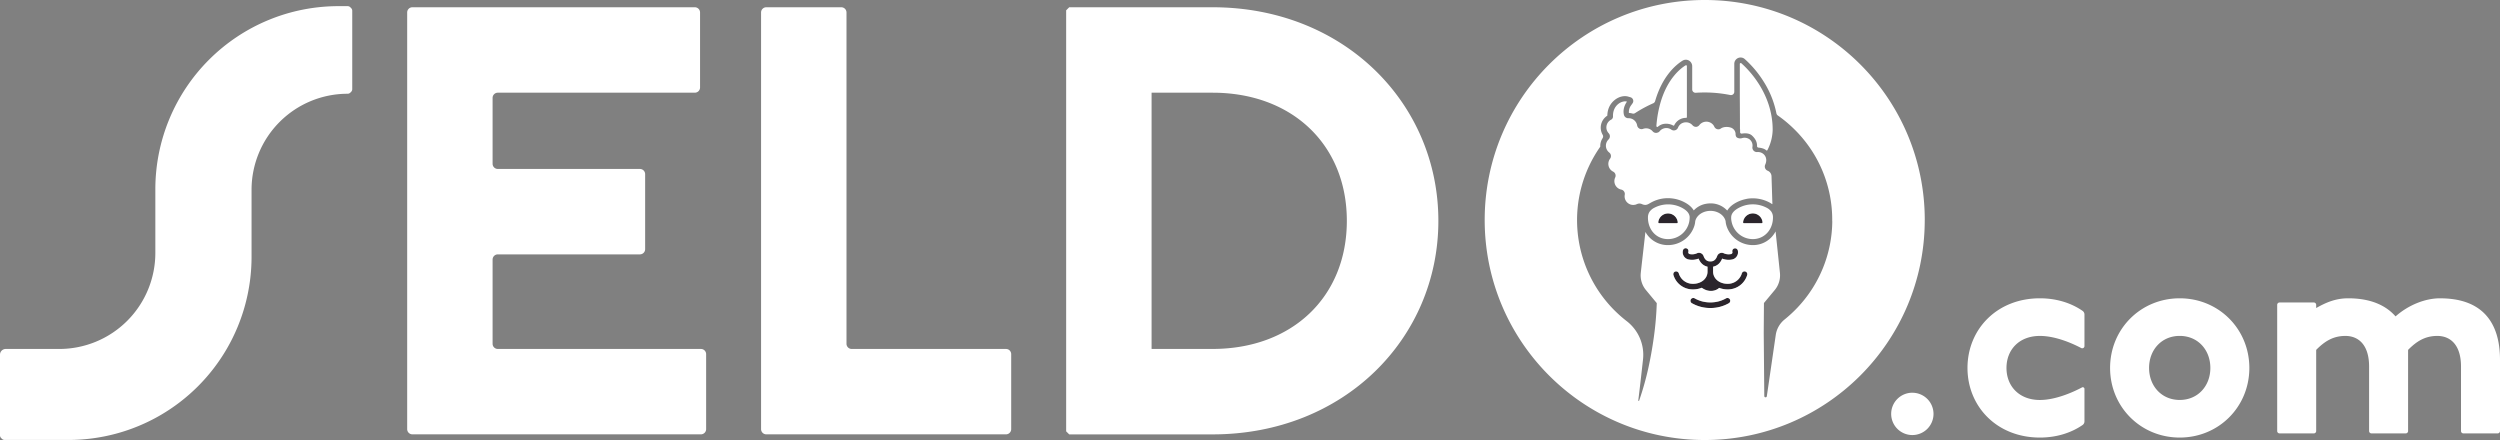 <svg xmlns="http://www.w3.org/2000/svg" viewBox="0 0 2244.04 395"><rect x="0" y="0" width="2244.04" height="395" fill="#808080" stroke="none"/><defs><style>.cls-1{fill:#2b252c;}.cls-2{fill:#fff;}</style></defs><title>Asset 2</title><g id="Layer_2" data-name="Layer 2"><g id="Layer_1-2" data-name="Layer 1"><path class="cls-1" d="M1532.75,243.87v-4.48c-3.62-.73-6.42-3.23-8-7.24a15.73,15.73,0,0,1-9.34.71,6.63,6.63,0,0,1-4.7-8,2.51,2.51,0,1,1,4.87,1.2,1.6,1.6,0,0,0,1.07,2,10.45,10.45,0,0,0,6.56-.65,4.27,4.27,0,0,1,3.53-.13,4.36,4.36,0,0,1,2.49,2.59c1.71,4.8,4.84,4.8,5.86,4.8h.49c1,0,4.15,0,5.86-4.8a4.39,4.39,0,0,1,2.49-2.59,4.27,4.27,0,0,1,3.53.13,10.45,10.45,0,0,0,6.56.65,1.6,1.6,0,0,0,1.07-2,2.51,2.51,0,1,1,4.88-1.2,6.63,6.63,0,0,1-4.7,8,15.76,15.76,0,0,1-9.35-.71c-1.63,4-4.45,6.55-8.12,7.26v4.46c0,6.22,5.61,10.91,13,10.91a13.1,13.1,0,0,0,12.77-9.29,2.51,2.51,0,0,1,4.85,1.32,18.08,18.08,0,0,1-17.62,13,21,21,0,0,1-7.56-1.38c-3.12,3-9.55,4.32-15.62-.12a20.76,20.76,0,0,1-7.83,1.5,18.09,18.09,0,0,1-17.62-13,2.5,2.5,0,0,1,1.76-3.07,2.53,2.53,0,0,1,3.09,1.75,13.1,13.1,0,0,0,12.77,9.29C1527.18,254.78,1532.75,250.09,1532.75,243.87Zm40.61-52.3a8.79,8.79,0,0,0-8.73,7.89.82.82,0,0,0,.81.9h15.85a.82.82,0,0,0,.81-.9A8.79,8.79,0,0,0,1573.36,191.57Zm-20.54,77.2a2.53,2.53,0,0,0-3.43-.94,28,28,0,0,1-13.84,3.65h-.49a28,28,0,0,1-13.84-3.65,2.51,2.51,0,0,0-2.48,4.37,33,33,0,0,0,16.32,4.31h.49a33.08,33.08,0,0,0,16.33-4.31A2.53,2.53,0,0,0,1552.82,268.77Zm-55.57-77.2a8.79,8.79,0,0,0-8.74,7.89.82.82,0,0,0,.82.9h15.84a.83.83,0,0,0,.82-.9A8.79,8.79,0,0,0,1497.25,191.57Z"/><path class="cls-2" d="M315.18,7.25a3.43,3.43,0,0,1,1,2.44V80a3.46,3.46,0,0,1-1,2.44l-.71.71a3.47,3.47,0,0,1-2.45,1h0a86.22,86.22,0,0,0-86.22,86.22v60.14A164.35,164.35,0,0,1,61.45,394.91H4.17a3.46,3.46,0,0,1-2.44-1L1,393.18a3.45,3.45,0,0,1-1-2.44V318.38a5.14,5.14,0,0,1,5.15-5.15H53.21A86.23,86.23,0,0,0,139.44,227V169.87A164.35,164.35,0,0,1,303.79,5.52H312a3.46,3.46,0,0,1,2.45,1ZM632.49,314.6a4.68,4.68,0,0,0-3.31-1.37H446.84a4.68,4.68,0,0,1-4.68-4.67V233a4.68,4.68,0,0,1,4.68-4.67H574.41a4.72,4.72,0,0,0,3.31-1.37h0a4.68,4.68,0,0,0,1.37-3.31V156.33a4.65,4.65,0,0,0-1.37-3.3h0a4.68,4.68,0,0,0-3.31-1.37H446.84a4.68,4.68,0,0,1-4.68-4.68V87.87a4.68,4.68,0,0,1,4.68-4.67H623.71a4.7,4.7,0,0,0,3.3-1.37h0a4.68,4.68,0,0,0,1.37-3.31V11.19A4.65,4.65,0,0,0,627,7.89h0a4.65,4.65,0,0,0-3.3-1.37H370.16a4.68,4.68,0,0,0-3.31,1.37h0a4.69,4.69,0,0,0-1.36,3.3v374a4.71,4.71,0,0,0,1.36,3.31h0a4.68,4.68,0,0,0,3.31,1.37h259a4.68,4.68,0,0,0,3.31-1.37h0a4.68,4.68,0,0,0,1.37-3.31V317.91a4.68,4.68,0,0,0-1.37-3.31Zm273.84,0a4.64,4.64,0,0,0-3.3-1.37H764.5a4.67,4.67,0,0,1-4.67-4.67V11.19a4.7,4.7,0,0,0-1.37-3.3h0a4.68,4.68,0,0,0-3.31-1.37H687.82a4.64,4.64,0,0,0-3.3,1.37h0a4.65,4.65,0,0,0-1.37,3.3v374a4.68,4.68,0,0,0,1.37,3.31h0a4.64,4.64,0,0,0,3.3,1.37H903a4.64,4.64,0,0,0,3.3-1.37h0a4.68,4.68,0,0,0,1.37-3.31V317.91a4.68,4.68,0,0,0-1.37-3.31ZM1291.1,198.21c0,105.71-84.9,191.7-202.65,191.7H959.74L957,387.17V9.26l2.74-2.74h128.71C1206.2,6.52,1291.1,92.51,1291.1,198.21Zm-82.16,0c0-68.46-49.29-115-120.49-115h-54.77v230h54.77C1159.65,313.23,1208.94,266.68,1208.94,198.21ZM1590,190.06a8.92,8.92,0,0,1,1.45,5.13,22,22,0,0,1-.86,6.14c-2.33,8.08-9.1,13.3-17.24,13.3A19.48,19.48,0,0,1,1554.3,199a15.11,15.11,0,0,1-.37-3.94c.06-3.3,2.46-6.21,7.14-8.64a26.69,26.69,0,0,1,24.59,0,11.57,11.57,0,0,1,4.36,3.64Zm-7.92,9.4a8.78,8.78,0,0,0-17.47,0,.82.82,0,0,0,.81.9h15.85A.82.82,0,0,0,1582.1,199.46Zm-65.42-4.4a21,21,0,0,1-.37,3.94,19.48,19.48,0,0,1-19.06,15.63c-8,0-14.51-4.85-17-12.65a21.78,21.78,0,0,1-1-6.79,9,9,0,0,1,1.37-5h0a11.43,11.43,0,0,1,4.43-3.74,26.69,26.69,0,0,1,24.59,0C1514.23,188.85,1516.62,191.76,1516.68,195.06Zm-10.69,4.4a8.79,8.79,0,0,0-17.48,0,.82.82,0,0,0,.82.9h15.84A.83.83,0,0,0,1506,199.46Zm221.71-2c0,109.08-88.43,197.5-197.5,197.5s-197.5-88.42-197.5-197.5S1421.12,0,1530.2,0,1727.7,88.42,1727.7,197.5Zm-195,41.89v4.48c0,6.22-5.57,10.91-13,10.91a13.1,13.1,0,0,1-12.77-9.29,2.53,2.53,0,0,0-3.09-1.75,2.5,2.5,0,0,0-1.76,3.07,18.09,18.09,0,0,0,17.62,13,20.76,20.76,0,0,0,7.83-1.5c6.07,4.44,12.5,3.08,15.62.12a21,21,0,0,0,7.56,1.38,18.08,18.08,0,0,0,17.62-13,2.51,2.51,0,0,0-4.85-1.32,13.1,13.1,0,0,1-12.77,9.29c-7.43,0-13-4.69-13-10.91v-4.46c3.67-.71,6.49-3.22,8.12-7.26a15.76,15.76,0,0,0,9.35.71,6.63,6.63,0,0,0,4.7-8,2.51,2.51,0,1,0-4.88,1.2,1.6,1.6,0,0,1-1.07,2,10.45,10.45,0,0,1-6.56-.65,4.27,4.27,0,0,0-3.53-.13,4.39,4.39,0,0,0-2.49,2.59c-1.71,4.8-4.83,4.8-5.86,4.8h-.49c-1,0-4.15,0-5.86-4.8a4.36,4.36,0,0,0-2.49-2.59,4.27,4.27,0,0,0-3.53.13,10.45,10.45,0,0,1-6.56.65,1.6,1.6,0,0,1-1.07-2,2.51,2.51,0,1,0-4.87-1.2,6.63,6.63,0,0,0,4.7,8,15.73,15.73,0,0,0,9.34-.71C1526.33,236.16,1529.13,238.66,1532.75,239.39Zm2.8,37.12a33.08,33.08,0,0,0,16.33-4.31,2.51,2.51,0,1,0-2.49-4.37,28,28,0,0,1-13.84,3.65h-.49a28,28,0,0,1-13.84-3.65,2.51,2.51,0,0,0-2.48,4.37,33,33,0,0,0,16.32,4.31Zm109.14-77.86a113.74,113.74,0,0,0-33.53-82.11,115.5,115.5,0,0,0-15.34-12.89,3,3,0,0,1-1.21-1.88,83.63,83.63,0,0,0-11.43-28.45A93.44,93.44,0,0,0,1566.1,53a5.66,5.66,0,0,0-9.37,4.31s0,11.7,0,25a3,3,0,0,1-3.6,3,115.31,115.31,0,0,0-23-2.3q-4,0-8,.27a3,3,0,0,1-3.18-3V59.56a5.89,5.89,0,0,0-4.69-5.87,5.76,5.76,0,0,0-4,.78c-5.9,3.68-18.07,13.7-24.58,36.23a3.06,3.06,0,0,1-1.7,2,113.47,113.47,0,0,0-16.29,8.82,3,3,0,0,1-2.48.37,12.25,12.25,0,0,0-3.09-.51,10.06,10.06,0,0,1,2.11-7l1.2-1.71a3.49,3.49,0,0,0-1.88-5.36l-2-.59a10.39,10.39,0,0,0-3-.42,14,14,0,0,0-6.19,1.53c-2.26,1.12-9.43,5.52-9.59,16a12.74,12.74,0,0,0-4.19,17.17,2.92,2.92,0,0,1-.08,3.08,12.71,12.71,0,0,0-2.06,7.57,114.6,114.6,0,0,0,12,146.2,117.5,117.5,0,0,0,11.8,10.47,38.16,38.16,0,0,1,14.55,34.41c-1.48,13.39-3.25,29-4.24,36.58a.52.52,0,0,0,.67.57,263.7,263.7,0,0,0,8.4-29.67c1.75-8,3.46-17.19,4.89-27.54h0a287.23,287.23,0,0,0,2.63-30.59l-9.71-11.72a20.63,20.63,0,0,1-4.64-15.33c.44-4.36,2.61-22.94,4.15-36.86A22.86,22.86,0,0,0,1497.25,220a24.85,24.85,0,0,0,23.69-17.44,19,19,0,0,0,.74-4.1c1.38-5.59,7.29-9.17,13.63-9.19s12.25,3.6,13.62,9.19a18.4,18.4,0,0,0,.75,4.1A24.83,24.83,0,0,0,1573.37,220a22.73,22.73,0,0,0,20.42-12.28c1.49,14,3.46,32.94,3.91,37.27a20.71,20.71,0,0,1-4.64,15.33L1583.34,272l-.19,27.05h0l.51,56.48a1.14,1.14,0,0,0,2.27.13l8-54.9a21.93,21.93,0,0,1,7.89-13.94,117.65,117.65,0,0,0,11.53-10.63A114.11,114.11,0,0,0,1644.69,198.65Zm-82.88-82.83.2.45v2.39a1.33,1.33,0,0,0,1.56,1.31c2.27-.37,6.49-.67,9.09,1.71,2.78,2.55,4.7,5.67,4.56,9.44a1.35,1.35,0,0,0,1.23,1.41c1.84.16,5.11.68,7,2.42a.68.68,0,0,0,1.08-.16,41.49,41.49,0,0,0,4.72-18.26c0-33.25-22.85-55.1-28.2-59.76a.85.85,0,0,0-1.3.55s0,14.81,0,30.07C1561.79,98.46,1561.81,109.76,1561.81,115.82Zm-74.76-2.38a.66.66,0,0,0,1.1.42,11.51,11.51,0,0,1,4.26-2.36,13,13,0,0,1,9.58,1.25.66.66,0,0,0,.91-.28,11.76,11.76,0,0,1,8.58-6.48,11.55,11.55,0,0,1,2.09-.17.68.68,0,0,0,.68-.69V59.26a.7.7,0,0,0-.93-.65.79.79,0,0,0-.33.1c-4.52,2.82-15.36,11.34-21.7,31a102.51,102.51,0,0,0-4.44,23.6.61.61,0,0,0,0,.24A1.22,1.22,0,0,0,1487.05,113.44Zm80.67,65.12a31.38,31.38,0,0,1,5.64-.51,32.1,32.1,0,0,1,14.78,3.61,21,21,0,0,1,2.66,1.65v-.17l.2.13-.79-25a5.52,5.52,0,0,0-3.5-5,3.9,3.9,0,0,1-2.2-2.18,4,4,0,0,1,0-3.18c1-2.14,1.68-5.29-.26-8.18a7.93,7.93,0,0,0-.7-.88,7.57,7.57,0,0,0-6.13-2.32,4.06,4.06,0,0,1-4.34-4.65,7.11,7.11,0,0,0-2.81-6.93,7.72,7.72,0,0,0-6.63-.89,5.72,5.72,0,0,1-4.1-.38c-1.77-.84-1.59-3.47-1.59-3.69a6.2,6.2,0,0,0-4.54-5.49,11.93,11.93,0,0,0-5.1-.39h-.1c-.29,0-.57.1-.85.17a7.11,7.11,0,0,0-2.61,1.11,4.26,4.26,0,0,1-1.12.58l-.08,0-.35.09a4.14,4.14,0,0,1-1.68-.06,4.06,4.06,0,0,1-2.67-2.25,7.19,7.19,0,0,0-1.58-2.27,8,8,0,0,0-11.84.85,4.05,4.05,0,0,1-2.16,1.46,3.88,3.88,0,0,1-.75.11,4.05,4.05,0,0,1-3.2-1.41,7.81,7.81,0,0,0-5.28-2.65,8.3,8.3,0,0,0-4.55,1,7.62,7.62,0,0,0-3.22,3.82,4.07,4.07,0,0,1-3.31,2.45,4,4,0,0,1-2.72-.74,7.74,7.74,0,0,0-10.46,1.5,4.17,4.17,0,0,1-1.25,1l-.2,0a4.69,4.69,0,0,1-.8.34,3.79,3.79,0,0,1-.66.11,4,4,0,0,1-3.36-1.42,7.8,7.8,0,0,0-5-2.64,7.59,7.59,0,0,0-2.18.07l-.42.08h0a6,6,0,0,0-1,.3,4.41,4.41,0,0,1-.71.2,4,4,0,0,1-4.6-3.32,7.76,7.76,0,0,0-7.88-6.44h-.14a4,4,0,0,1-3.85-3.06c-.56-2.29-.85-6.71,2.74-11.84a6.74,6.74,0,0,0-3.48,0,9.49,9.49,0,0,0-2.27.8c-1.66.82-7.06,4.16-6.8,12.51a3.17,3.17,0,0,1-1.68,2.91,7.81,7.81,0,0,0-3.79,9.63,8.22,8.22,0,0,0,1.72,2.66,4.32,4.32,0,0,1,.73,1.26,4,4,0,0,1-1,4.24,7.77,7.77,0,0,0,.74,11.77,4,4,0,0,1,.67,5.45,7.73,7.73,0,0,0-1.41,6.2l.11.48a7.81,7.81,0,0,0,4,4.92,4,4,0,0,1,1.89,5.27,7.74,7.74,0,0,0,5.44,10.87,4,4,0,0,1,3.14,4.62,7.72,7.72,0,0,0,1.67,6.38l.19.21a7.69,7.69,0,0,0,5.72,2.57,7.16,7.16,0,0,0,1.3-.13,7,7,0,0,0,1.17-.25,14.5,14.5,0,0,1,2.2-.82l.14,0a.76.76,0,0,0,.16,0,5.2,5.2,0,0,1,.68-.06,6,6,0,0,1,2.37.58,7,7,0,0,0,2.75.65,4.6,4.6,0,0,0,.84-.08c1.6-.23,2.9-1.26,5-2.37a31.39,31.39,0,0,1,8.9-3.09,32,32,0,0,1,20.45,3.13c4.34,2.26,6.88,4.82,8.32,7.29l.13-.13.06.09A19.49,19.49,0,0,1,1531,183a22.46,22.46,0,0,1,4.23-.44h.22a20,20,0,0,1,14.86,6.39.67.67,0,0,1,.09-.14.94.94,0,0,1,.1.1c1.44-2.47,4-5,8.32-7.29A31.82,31.82,0,0,1,1567.72,178.56ZM1869.29,279c-9.83-6.79-22.93-11.24-38.24-11.24-38.75,0-65,28-65,62.5s26.25,62.5,65,62.5c15.31,0,28.41-4.44,38.24-11.23a4,4,0,0,0,1.76-3.32V349.08a1.5,1.5,0,0,0-2.2-1.33c-5.9,3.15-22.6,11.28-37.8,11.28-18.75,0-30-12.5-30-28.75s11.25-28.75,30-28.75c14.9,0,30.68,7.49,37.07,10.87a2,2,0,0,0,2.93-1.77V282.34A4,4,0,0,0,1869.29,279Zm-152.74,73.51a19,19,0,1,0,19,19A19,19,0,0,0,1716.55,352.53Zm302.5-22.25c0,35-27.5,62.5-62.5,62.5s-62.5-27.5-62.5-62.5,27.5-62.5,62.5-62.5S2019.05,295.28,2019.05,330.28Zm-35,0c0-16.25-11.25-28.75-27.5-28.75s-27.5,12.5-27.5,28.75S1940.3,359,1956.55,359,1984.05,346.53,1984.05,330.28Zm206.24-62.5c-13.75,0-28.75,6.25-40,16.25-8.75-10-22.5-16.25-42.5-16.25-11.25,0-20,3.75-28.75,8.75v-2.86a2.13,2.13,0,0,0-2.13-2.14h-30.73a2.15,2.15,0,0,0-2.14,2.14V386.9a2.13,2.13,0,0,0,2.14,2.13h30.73a2.12,2.12,0,0,0,2.13-2.13V314.45a1,1,0,0,1,.3-.71c7.4-7.34,14.85-12.21,25.95-12.21,11.25,0,21.25,7.5,21.25,27.5V386.9a2.13,2.13,0,0,0,2.14,2.13h30.73a2.12,2.12,0,0,0,2.13-2.13V314.45a1,1,0,0,1,.3-.71c7.4-7.34,14.85-12.21,25.95-12.21,11.25,0,21.25,7.5,21.25,27.5V386.9a2.13,2.13,0,0,0,2.14,2.13h30.73a2.12,2.12,0,0,0,2.13-2.13V322.78C2244,289,2227.79,267.78,2190.29,267.78Z"/></g></g></svg>